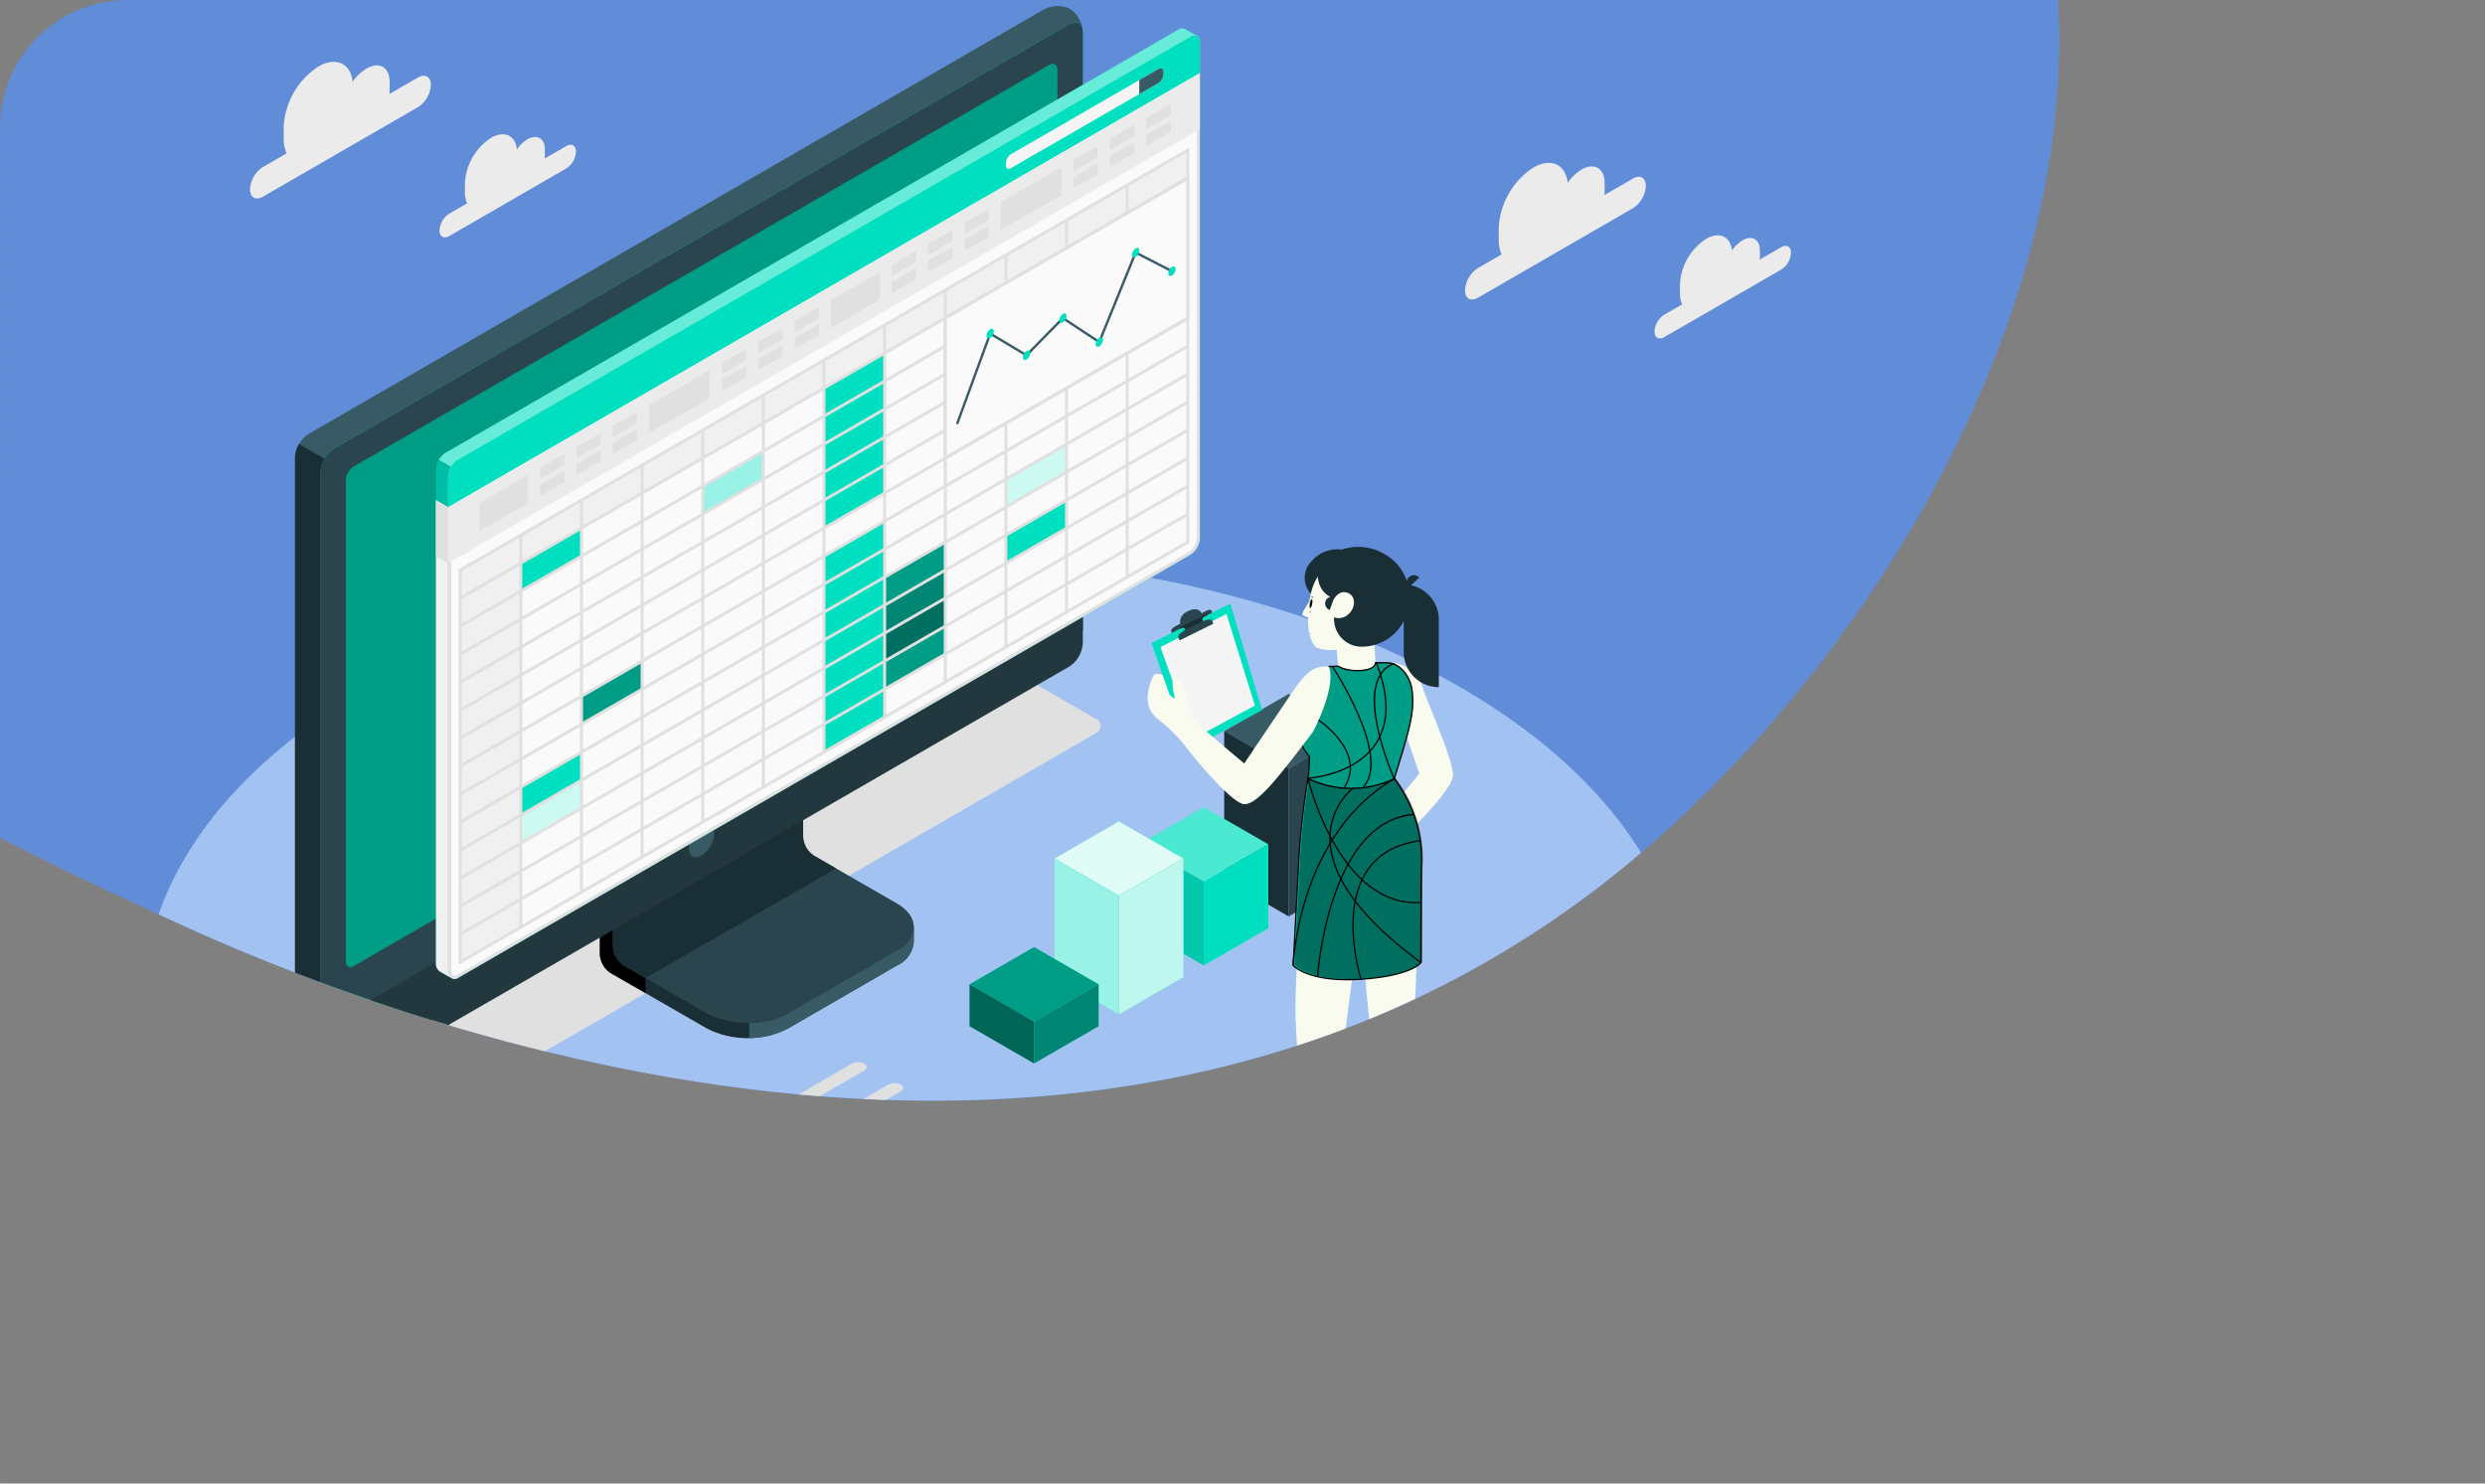 <svg xmlns="http://www.w3.org/2000/svg" xmlns:xlink="http://www.w3.org/1999/xlink" width="67.67mm" height="40.4mm" viewBox="0 0 191.82 114.52">
  <rect x="0" y="0" width="191.82" height="114.52" fill="#808080" stroke="none"/>
  <defs>
    <style>
      .cls-1, .cls-26, .cls-36 {
        fill: none;
      }

      .cls-2 {
        clip-path: url(#clip-path);
      }

      .cls-3 {
        fill: #ff4f5b;
      }

      .cls-4 {
        fill: #ebebeb;
      }

      .cls-5 {
        fill: #1a2e35;
      }

      .cls-6 {
        clip-path: url(#clip-path-2);
      }

      .cls-7 {
        fill: #618dd8;
      }

      .cls-8 {
        fill: #a2c3f2;
      }

      .cls-9 {
        fill: #e0e0e0;
      }

      .cls-10 {
        fill: #2b454e;
      }

      .cls-11 {
        fill: #375a64;
      }

      .cls-12, .cls-34 {
        fill: #00dfbf;
      }

      .cls-13 {
        opacity: 0.2;
      }

      .cls-14, .cls-27, .cls-35 {
        opacity: 0.3;
      }

      .cls-15, .cls-25 {
        fill: #fafafa;
      }

      .cls-16 {
        fill: #f0f0f0;
      }

      .cls-17, .cls-22 {
        opacity: 0.4;
      }

      .cls-18, .cls-21, .cls-24, .cls-27, .cls-29, .cls-30 {
        fill: #fff;
      }

      .cls-19 {
        opacity: 0.15;
      }

      .cls-20 {
        fill: #f5f5f5;
      }

      .cls-21 {
        opacity: 0.8;
      }

      .cls-23 {
        opacity: 0.5;
      }

      .cls-24 {
        opacity: 0.6;
      }

      .cls-25 {
        stroke: #e0e0e0;
        stroke-width: 0.247px;
      }

      .cls-25, .cls-34, .cls-36 {
        stroke-miterlimit: 10;
      }

      .cls-26 {
        stroke: #375a64;
        stroke-linecap: round;
        stroke-linejoin: round;
        stroke-width: 0.185px;
      }

      .cls-28 {
        opacity: 0.1;
      }

      .cls-29 {
        opacity: 0.88;
      }

      .cls-30 {
        opacity: 0.75;
      }

      .cls-31 {
        opacity: 0.55;
      }

      .cls-32 {
        fill: #fafbef;
      }

      .cls-33 {
        fill: #ffaaa8;
      }

      .cls-34, .cls-36 {
        stroke: #000;
        stroke-width: 0.1px;
      }

      .cls-37 {
        fill: #ff8383;
      }
    </style>
    <clipPath id="clip-path">
      <path class="cls-1" d="M191.82-120.498v61.47a60.495,60.495,0,0,1-10.15,6c-16.32,7.56-34.85,3.88-71.25-3.79-48.29-10.18-50.84-17.58-76.54-18.19a124.037,124.037,0,0,0-33.88,3.79v-49.28a9.867,9.867,0,0,1,9.86-9.86h172.1A9.861,9.861,0,0,1,191.82-120.498Z"/>
    </clipPath>
    <clipPath id="clip-path-2">
      <path class="cls-1" d="M124.24,67.83c-43.51,34.26-102.15,7.29-111.41,3.03-3.85-1.77-8.29-3.81-12.83-6.2V9.86A9.861,9.861,0,0,1,9.86,0H158.87C160.35,25.24,143.37,52.76,124.24,67.83Z"/>
    </clipPath>
  </defs>
  <title>cards</title>
  <g id="Layer_1" data-name="Layer 1">
    <g class="cls-2">
      <g>
        <g>
          <g>
            <path class="cls-3" d="M116.127,15.473l-.578,7.311s-7.224,2.321-7.266,3.675l14.131.186.418-11.186Z"/>
            <path class="cls-4" d="M119.903,22.04a.578.578,0,0,1,.419.647.555.555,0,0,1-.638.421.609.609,0,0,1-.44-.688.576.576,0,0,1,.712-.364"/>
            <path class="cls-4" d="M122.414,26.644l-.028-1.134-13.383.082s-.768.457-.747.898Z"/>
            <path class="cls-5" d="M115.317,22.719c.004.069.351.09.697.302.352.203.536.497.599.467.063-.015-.052-.425-.476-.674C115.715,22.561,115.3,22.656,115.317,22.719Z"/>
            <path class="cls-5" d="M113.852,23.377c-.014.067.289.176.532.461.252.278.32.592.389.587.065.009.101-.397-.208-.746C114.259,23.328,113.852,23.311,113.852,23.377Z"/>
            <path class="cls-5" d="M113.063,25.178c.063.013.149-.335-.04-.708-.186-.374-.516-.514-.544-.455-.037.058.178.255.329.563C112.966,24.882,112.995,25.173,113.063,25.178Z"/>
            <path class="cls-5" d="M115.392,21.049c.031.062.345-.043.736-.028.391.007.699.129.733.068.038-.051-.266-.298-.727-.309C115.673,20.766,115.356,20.995,115.392,21.049Z"/>
          </g>
          <path class="cls-5" d="M115.322,19.579a1.328,1.328,0,0,0,.708-.025,3.187,3.187,0,0,0,.734-.25,3.339,3.339,0,0,0,.4-.228.869.869,0,0,0,.209-.173.301.301,0,0,0,.021-.368.379.379,0,0,0-.307-.149.926.926,0,0,0-.264.045,2.549,2.549,0,0,0-.436.164,2.496,2.496,0,0,0-.64.448c-.319.314-.423.575-.399.588.032.022.185-.199.511-.46a2.828,2.828,0,0,1,.621-.375,2.633,2.633,0,0,1,.403-.138c.149-.044.276-.049.316.017.015.025.017.035-.013.08a.709.709,0,0,1-.154.126,3.716,3.716,0,0,1-.368.225,3.927,3.927,0,0,1-.677.283A4.889,4.889,0,0,0,115.322,19.579Z"/>
          <path class="cls-5" d="M115.415,19.675a1.129,1.129,0,0,0,.166-.69,2.293,2.293,0,0,0-.313-1.197.586.586,0,0,0-.463-.344.331.331,0,0,0-.29.206.958.958,0,0,0-.065.262,1.575,1.575,0,0,0,.014.477,1.629,1.629,0,0,0,.325.723c.287.358.578.432.583.408.022-.035-.223-.161-.445-.507a1.632,1.632,0,0,1-.244-.659,1.457,1.457,0,0,1,.001-.41c.018-.151.07-.274.127-.26.07-.003.193.106.255.225a2.354,2.354,0,0,1,.187.379,2.55,2.55,0,0,1,.158.703C115.443,19.405,115.377,19.666,115.415,19.675Z"/>
        </g>
        <g>
          <path class="cls-3" d="M146.682,14.256l1.633,8.538,3.239,6.381a.891.891,0,0,1-.446,1.223h0a.885.885,0,0,1-.813-.06c-1.565-.965-7.302-4.543-7.387-5.174-.098-.731-2.321-8.892-2.321-8.892Z"/>
          <path class="cls-4" d="M151.109,30.398l-8.323-5.808.077.36a1.34,1.34,0,0,0,.494.783c.676.518,2.574,1.908,6.913,4.611a.89.89,0,0,0,.839.054Z"/>
          <path class="cls-4" d="M143.946,22.084a.539.539,0,0,1,.292.657.518.518,0,0,1-.649.295.568.568,0,0,1-.306-.697.537.537,0,0,1,.709-.232"/>
          <path class="cls-5" d="M148.367,27.103a1.922,1.922,0,0,1,1.541-1.219c.003-.022-.119-.065-.324-.051a1.42,1.42,0,0,0-1.192.943C148.331,26.972,148.345,27.1,148.367,27.103Z"/>
          <path class="cls-5" d="M149.217,28.111c.048.028.262-.307.674-.527a7.27,7.27,0,0,1,.807-.285.987.987,0,0,0-.899.118C149.331,27.67,149.168,28.097,149.217,28.111Z"/>
          <path class="cls-5" d="M146.927,25.886a8.901,8.901,0,0,1,.985-.884,8.903,8.903,0,0,1,1.197-.565,2.435,2.435,0,0,0-2.183,1.449Z"/>
          <path class="cls-5" d="M146.213,23.332c.034.046.461-.251,1.067-.405.604-.162,1.122-.111,1.129-.168a2.211,2.211,0,0,0-2.196.572Z"/>
          <path class="cls-5" d="M145.67,20.838A2.83,2.83,0,0,1,147.958,20.428c.01-.021-.106-.107-.326-.179a1.941,1.941,0,0,0-1.718.308C145.732,20.701,145.654,20.822,145.67,20.838Z"/>
          <path class="cls-5" d="M146.653,19.916a.75.75,0,0,0-.058-.324,2.283,2.283,0,0,0-.437-.787,1.013,1.013,0,0,0-.526-.382.358.358,0,0,0-.378.163.583.583,0,0,0-.052.413,1.259,1.259,0,0,0,1.324.907,1.46,1.46,0,0,0,1.242-1.048.507.507,0,0,0-.065-.417.351.351,0,0,0-.398-.104,1.245,1.245,0,0,0-.497.411,2.549,2.549,0,0,0-.438.785.775.775,0,0,0-.067.322,4.054,4.054,0,0,1,.608-1.019,1.162,1.162,0,0,1,.442-.348.187.187,0,0,1,.217.056.348.348,0,0,1,.027.277,1.303,1.303,0,0,1-1.087.897,1.093,1.093,0,0,1-1.135-.754.423.423,0,0,1,.024-.29.194.194,0,0,1,.207-.093.916.916,0,0,1,.452.315A3.378,3.378,0,0,1,146.653,19.916Z"/>
        </g>
        <path class="cls-5" d="M116.03-51.713c-.09-.003-1.173,71.633-1.173,71.633l8.656-.299,2.996-35.219.72-25.855,5.89,23.913,7.346,37.532,8.644-2.17L138.108-52.179l-10.358-2.004Z"/>
      </g>
    </g>
    <g class="cls-6">
      <g>
        <rect class="cls-7" x="-27.68" y="-22.482" width="206.993" height="140.527"/>
        <g>
          <ellipse id="Floor" class="cls-8" cx="70.594" cy="77.303" rx="59.496" ry="34.35"/>
          <ellipse id="Shadow" class="cls-9" cx="103.185" cy="92.526" rx="11.92" ry="6.882"/>
          <path id="Shadow-2" data-name="Shadow" class="cls-9" d="M25.699,89.445l-9.774-5.643a.608.608,0,0,1,0-1.152L72.775,49.828a2.205,2.205,0,0,1,1.996,0l9.774,5.643a.608.608,0,0,1,0,1.152l-56.85,32.822A2.205,2.205,0,0,1,25.699,89.445Z"/>
          <path id="Cloud" class="cls-4" d="M32.266,5.982,30.056,7.258a2.66,2.66,0,0,0,.019-.293V6.325c0-1.139-.8-1.601-1.787-1.032a3.457,3.457,0,0,0-1.065,1.024c-.162-1.433-1.286-1.967-2.651-1.178a5.909,5.909,0,0,0-2.673,4.63v.958a2.523,2.523,0,0,0,.226,1.11L20.289,12.897a2.191,2.191,0,0,0-.991,1.717c0,.632.444.888.991.572l11.977-6.915a2.191,2.191,0,0,0,.991-1.717C33.257,5.922,32.814,5.665,32.266,5.982Z"/>
          <path id="Cloud-2" data-name="Cloud" class="cls-4" d="M43.712,11.277l-1.668.963a2.016,2.016,0,0,0,.014-.221v-.483c0-.86-.604-1.209-1.348-.779a2.609,2.609,0,0,0-.804.773c-.122-1.081-.97-1.484-2.001-.889a4.459,4.459,0,0,0-2.017,3.494v.723a1.904,1.904,0,0,0,.171.838l-1.386.8a1.653,1.653,0,0,0-.748,1.296c0,.477.335.67.748.432l9.039-5.219a1.653,1.653,0,0,0,.748-1.296C44.46,11.232,44.125,11.039,43.712,11.277Z"/>
          <path id="Cloud-3" data-name="Cloud" class="cls-4" d="M126.056,13.782l-2.21,1.276a2.66,2.66,0,0,0,.019-.293v-.64c0-1.139-.8-1.601-1.787-1.032a3.457,3.457,0,0,0-1.065,1.024c-.162-1.433-1.286-1.967-2.651-1.178a5.909,5.909,0,0,0-2.673,4.63v.958a2.522,2.522,0,0,0,.226,1.11L114.078,20.697a2.191,2.191,0,0,0-.991,1.717c0,.632.444.888.991.572l11.977-6.915a2.191,2.191,0,0,0,.991-1.717C127.047,13.722,126.603,13.466,126.056,13.782Z"/>
          <path id="Cloud-4" data-name="Cloud" class="cls-4" d="M137.502,19.078l-1.668.963a2.014,2.014,0,0,0,.014-.221v-.483c0-.86-.604-1.209-1.348-.779a2.609,2.609,0,0,0-.804.773c-.122-1.081-.97-1.484-2.001-.889a4.459,4.459,0,0,0-2.017,3.494v.723a1.904,1.904,0,0,0,.171.838l-1.386.8a1.653,1.653,0,0,0-.748,1.296c0,.477.335.67.748.432l9.039-5.219a1.653,1.653,0,0,0,.748-1.296C138.25,19.033,137.915,18.839,137.502,19.078Z"/>
          <g id="Monitor">
            <g>
              <path class="cls-5" d="M60.831,79.388,69.233,74.53a2.204,2.204,0,0,0,1.299-1.811c0-.655.004-1.169.004-1.169l-8.718-4.916a1.849,1.849,0,0,1-.836-1.449V54.827L46.306,63.307l-.001,10.359a1.849,1.849,0,0,0,.836,1.449l7.416,4.273A6.933,6.933,0,0,0,60.831,79.388Z"/>
              <path d="M49.829,75.5V76.664l-2.69-1.55a1.85,1.85,0,0,1-.835-1.449v-10.358l2.796-1.613c.058.71.121,1.444.179,2.159l-1.96,1.135v8.093a1.838,1.838,0,0,0,.835,1.449Z"/>
              <path class="cls-10" d="M47.318,73.083a1.849,1.849,0,0,0,.836,1.449l6.402,3.688a6.935,6.935,0,0,0,6.273.001l8.406-4.858c1.732-1,1.733-2.621 0-3.621l-6.406-3.69A1.849,1.849,0,0,1,61.994,64.602l-0-8.094L47.318,64.988Z"/>
              <path class="cls-5" d="M64.534,67.036V67.035l-1.704-.984A1.849,1.849,0,0,1,61.994,64.602l0-8.094L47.318,64.988V73.083a1.849,1.849,0,0,0,.836,1.449l1.674.967Z"/>
              <path class="cls-11" d="M70.534,71.551v1.169a2.208,2.208,0,0,1-1.299,1.811l-8.403,4.855a6.29,6.29,0,0,1-2.994.744V78.966a6.29,6.29,0,0,0,2.994-.744l8.403-4.86A2.202,2.202,0,0,0,70.534,71.551Z"/>
            </g>
            <path class="cls-11" d="M23.754,83.144a2.242,2.242,0,0,0,2.026-.037c7.215-4.165,49.541-28.602,56.755-32.767a2.31,2.31,0,0,0,1.045-1.811V2.467A2.242,2.242,0,0,0,82.6.693a2.242,2.242,0,0,0-2.026.037l-56.754,32.767a2.311,2.311,0,0,0-1.045,1.811L22.774,81.37A2.242,2.242,0,0,0,23.754,83.144Z"/>
            <path class="cls-12" d="M25.781,83.105,82.536,50.338a2.311,2.311,0,0,0,1.046-1.811V2.465c0-.667-.468-.937-1.046-.604L25.782,34.629a2.311,2.311,0,0,0-1.045,1.811l-.001,46.062C24.735,83.168,25.203,83.439,25.781,83.105Z"/>
            <path class="cls-10" d="M25.781,83.105,82.536,50.338a2.311,2.311,0,0,0,1.046-1.811V2.465c0-.667-.468-.937-1.046-.604L25.782,34.629a2.311,2.311,0,0,0-1.045,1.811l-.001,46.062C24.735,83.168,25.203,83.439,25.781,83.105Z"/>
            <path class="cls-5" d="M25.627,84.299A2.258,2.258,0,0,1,23.753,84.26a2.245,2.245,0,0,1-.98-1.777V78.302l1.961,1.135v4.181C24.734,84.226,25.12,84.501,25.627,84.299Z"/>
            <path class="cls-10" d="M24.734,79.437l.002,4.179c0,.667.468.937,1.045.604L82.536,51.453A2.311,2.311,0,0,0,83.581,49.642v-4.188Z"/>
            <path class="cls-13" d="M24.735,79.428l0,4.188c0,.667.468.937,1.045.604L82.536,51.453A2.311,2.311,0,0,0,83.581,49.642v-4.188Z"/>
            <path class="cls-12" d="M26.696,74.192l0-37.102a1.387,1.387,0,0,1,.627-1.087L80.991,5.019c.346-.2.627-.038.627.362L81.62,42.484a1.386,1.386,0,0,1-.627,1.087L27.324,74.555C26.977,74.755,26.696,74.592,26.696,74.192Z"/>
            <path class="cls-14" d="M26.696,74.192l0-37.102a1.387,1.387,0,0,1,.627-1.087L80.991,5.019c.346-.2.627-.038.627.362L81.62,42.484a1.386,1.386,0,0,1-.627,1.087L27.324,74.555C26.977,74.755,26.696,74.592,26.696,74.192Z"/>
            <path class="cls-11" d="M54.158,63.776a2.168,2.168,0,0,0-.981,1.699c0,.626.439.879.981.566a2.168,2.168,0,0,0,.981-1.699C55.139,63.716,54.699,63.463,54.158,63.776Z"/>
            <path class="cls-5" d="M25.043,35.405a2.22,2.22,0,0,0-.309,1.033V79.437l-1.961-1.135V35.309a2.165,2.165,0,0,1,.309-1.033Z"/>
          </g>
          <g id="Window">
            <g id="Window-2" data-name="Window">
              <path class="cls-12" d="M91.485,2.247a.515.515,0,0,0-.533.042L34.387,34.958a1.619,1.619,0,0,0-.733,1.269v38.135a.713.713,0,0,0,.309.637c.12.064.749.431.936.531a.42.42,0,0,0,.424-.024L91.887,42.824a1.616,1.616,0,0,0,.733-1.268V3.243a.507.507,0,0,0-.227-.481C92.261,2.693,91.619,2.328,91.485,2.247Z"/>
              <g>
                <g>
                  <path class="cls-15" d="M35.081,75.452c-.203,0-.368-.251-.368-.56V36.758a1.505,1.505,0,0,1,.67-1.162L91.949,2.928a.547.547,0,0,1,.265-.084c.177,0,.282.149.282.399V41.557a1.506,1.506,0,0,1-.671,1.16l-56.564,32.681A.36.36,0,0,1,35.081,75.452Z"/>
                  <path class="cls-9" d="M92.214,2.968h0c.137,0,.158.173.158.276V41.556a1.365,1.365,0,0,1-.61,1.054L35.2,75.29a.244.244,0,0,1-.119.038c-.13,0-.244-.204-.244-.436v-38.135a1.369,1.369,0,0,1,.609-1.055L92.011,3.034a.417.417,0,0,1,.204-.067m0-.247a.665.665,0,0,0-.327.1L35.323,35.489a1.62,1.62,0,0,0-.733,1.269v38.135c0,.369.205.683.491.683a.484.484,0,0,0,.242-.071L91.887,42.824a1.616,1.616,0,0,0,.733-1.268V3.243c0-.331-.165-.523-.405-.523Z"/>
                </g>
                <path class="cls-16" d="M33.962,74.998c.079.042.649.367.899.509a.747.747,0,0,1-.27-.615V39.154l-.938-.549V74.362A.713.713,0,0,0,33.962,74.998Z"/>
              </g>
              <g>
                <path class="cls-12" d="M92.619,3.238c-.003-.463-.329-.65-.732-.417L35.323,35.489A1.619,1.619,0,0,0,34.59,36.757l.001,2.396L92.619,5.642Z"/>
                <g class="cls-17">
                  <path class="cls-18" d="M91.887,2.82,35.323,35.488a1.506,1.506,0,0,0-.516.544l-.931-.539a1.461,1.461,0,0,1,.509-.535L90.951,2.29a.515.515,0,0,1,.532-.044c.131.081.74.426.894.509A.53.53,0,0,0,91.887,2.82Z"/>
                </g>
                <path class="cls-19" d="M33.653,38.608v-2.382a1.512,1.512,0,0,1,.223-.733l.933.537a1.481,1.481,0,0,0-.219.728v2.396Z"/>
              </g>
              <g>
                <polygon class="cls-4" points="34.591 39.154 34.59 43.469 92.619 9.965 92.619 5.642 34.591 39.154"/>
                <g>
                  <polygon class="cls-9" points="37.007 38.833 40.76 36.677 40.76 38.828 37.006 40.996 37.007 38.833"/>
                  <g>
                    <polygon class="cls-9" points="41.687 36.131 41.687 36.982 43.559 35.901 43.559 35.051 41.687 36.131"/>
                    <polygon class="cls-9" points="41.687 37.444 41.687 38.295 43.559 37.214 43.559 36.364 41.687 37.444"/>
                    <polygon class="cls-9" points="44.494 34.51 44.495 35.36 46.367 34.279 46.367 33.429 44.494 34.51"/>
                    <polygon class="cls-9" points="44.494 35.823 44.495 36.673 46.367 35.592 46.367 34.742 44.494 35.823"/>
                    <polygon class="cls-9" points="47.302 32.888 47.303 33.739 49.175 32.658 49.175 31.808 47.302 32.888"/>
                    <polygon class="cls-9" points="47.302 34.201 47.303 35.052 49.175 33.971 49.175 33.121 47.302 34.201"/>
                  </g>
                  <g>
                    <polygon class="cls-9" points="55.725 28.026 55.726 28.876 57.597 27.795 57.597 26.945 55.725 28.026"/>
                    <polygon class="cls-9" points="55.725 29.339 55.726 30.189 57.597 29.108 57.597 28.258 55.725 29.339"/>
                    <polygon class="cls-9" points="58.533 26.405 58.533 27.255 60.405 26.174 60.405 25.324 58.533 26.405"/>
                    <polygon class="cls-9" points="58.533 27.718 58.533 28.568 60.405 27.487 60.405 26.637 58.533 27.718"/>
                    <polygon class="cls-9" points="61.341 24.783 61.341 25.633 63.213 24.552 63.213 23.702 61.341 24.783"/>
                    <polygon class="cls-9" points="61.341 26.096 61.341 26.946 63.213 25.865 63.213 25.015 61.341 26.096"/>
                  </g>
                  <polygon class="cls-9" points="50.11 31.268 54.79 28.566 54.79 30.728 50.11 33.429 50.11 31.268"/>
                  <polygon class="cls-9" points="64.15 23.162 67.903 21.006 67.903 23.157 64.149 25.325 64.15 23.162"/>
                  <g>
                    <polygon class="cls-9" points="68.83 20.46 68.83 21.311 70.702 20.23 70.702 19.38 68.83 20.46"/>
                    <polygon class="cls-9" points="68.83 21.773 68.83 22.624 70.702 21.543 70.702 20.693 68.83 21.773"/>
                    <polygon class="cls-9" points="71.638 18.839 71.638 19.689 73.51 18.608 73.51 17.758 71.638 18.839"/>
                    <polygon class="cls-9" points="71.638 20.152 71.638 21.002 73.51 19.921 73.51 19.071 71.638 20.152"/>
                    <polygon class="cls-9" points="74.446 17.218 74.446 18.068 76.318 16.987 76.318 16.137 74.446 17.218"/>
                    <polygon class="cls-9" points="74.446 18.53 74.446 19.381 76.318 18.3 76.318 17.45 74.446 18.53"/>
                  </g>
                  <g>
                    <polygon class="cls-9" points="82.869 12.354 82.869 13.205 84.741 12.124 84.741 11.274 82.869 12.354"/>
                    <polygon class="cls-9" points="82.869 13.667 82.869 14.518 84.741 13.437 84.741 12.586 82.869 13.667"/>
                    <polygon class="cls-9" points="85.677 10.733 85.677 11.583 87.549 10.502 87.549 9.652 85.677 10.733"/>
                    <polygon class="cls-9" points="85.677 12.046 85.677 12.896 87.549 11.815 87.549 10.965 85.677 12.046"/>
                    <polygon class="cls-9" points="88.485 9.111 88.485 9.962 90.357 8.881 90.357 8.031 88.485 9.111"/>
                    <polygon class="cls-9" points="88.485 10.424 88.485 11.275 90.357 10.194 90.357 9.343 88.485 10.424"/>
                  </g>
                  <polygon class="cls-9" points="77.254 15.597 81.934 12.895 81.934 15.057 77.255 17.758 77.254 15.597"/>
                </g>
                <polygon class="cls-9" points="34.591 39.154 33.653 38.605 33.653 42.93 34.59 43.469 34.591 39.154"/>
              </g>
              <g>
                <path class="cls-20" d="M77.644,12.588l-0.0.159c-0.0.255.179.358.399.23l11.369-6.564a.883.883,0,0,0,.399-.691l0-.159c0-.255-.179-.358-.399-.23L78.044,11.897A.882.882,0,0,0,77.644,12.588Z"/>
                <path class="cls-11" d="M89.812,5.722l0-.159c0-.255-.179-.358-.399-.23l-1.473.85h0L87.94,7.264h0l1.473-.85A.882.882,0,0,0,89.812,5.722Z"/>
              </g>
            </g>
            <g id="Spreadsheets">
              <polygon class="cls-16" points="35.526 44.008 91.685 11.59 91.685 13.746 40.204 43.469 40.203 71.569 35.526 74.269 35.526 44.008"/>
              <polygon class="cls-12" points="40.204 43.469 44.88 40.77 44.88 42.926 40.204 45.63 40.204 43.469"/>
              <polygon class="cls-12" points="40.204 60.759 44.88 58.059 44.88 60.216 40.204 62.92 40.204 60.759"/>
              <g>
                <polygon class="cls-12" points="40.204 62.921 44.88 60.221 44.88 62.377 40.204 65.081 40.204 62.921"/>
                <polygon class="cls-21" points="40.204 62.921 44.88 60.221 44.88 62.377 40.204 65.081 40.204 62.921"/>
              </g>
              <g>
                <polygon class="cls-12" points="68.281 44.548 72.956 41.848 72.956 44.004 68.281 46.708 68.281 44.548"/>
                <polygon class="cls-14" points="68.281 44.548 72.956 41.848 72.956 44.004 68.281 46.708 68.281 44.548"/>
              </g>
              <g>
                <polygon class="cls-12" points="68.281 46.709 72.956 44.01 72.956 46.166 68.281 48.87 68.281 46.709"/>
                <polygon class="cls-22" points="68.281 46.709 72.956 44.01 72.956 46.166 68.281 48.87 68.281 46.709"/>
              </g>
              <g>
                <polygon class="cls-12" points="68.281 48.871 72.956 46.171 72.956 48.328 68.281 51.032 68.281 48.871"/>
                <polygon class="cls-23" points="68.281 48.871 72.956 46.171 72.956 48.328 68.281 51.032 68.281 48.871"/>
              </g>
              <g>
                <polygon class="cls-12" points="68.281 51.033 72.956 48.333 72.956 50.489 68.281 53.193 68.281 51.033"/>
                <polygon class="cls-14" points="68.281 51.033 72.956 48.333 72.956 50.489 68.281 53.193 68.281 51.033"/>
              </g>
              <polygon class="cls-12" points="63.605 29.958 68.281 27.258 68.281 38.065 63.605 40.77 63.605 29.958"/>
              <polygon class="cls-12" points="63.605 42.927 68.281 40.228 68.281 55.358 63.605 58.062 63.605 42.927"/>
              <g>
                <polygon class="cls-12" points="44.88 53.734 49.556 51.035 49.556 53.191 44.88 55.895 44.88 53.734"/>
                <polygon class="cls-14" points="44.88 53.734 49.556 51.035 49.556 53.191 44.88 55.895 44.88 53.734"/>
              </g>
              <g>
                <polygon class="cls-12" points="54.245 37.523 58.921 34.823 58.921 36.979 54.245 39.683 54.245 37.523"/>
                <polygon class="cls-24" points="54.245 37.523 58.921 34.823 58.921 36.979 54.245 39.683 54.245 37.523"/>
              </g>
              <g>
                <polygon class="cls-12" points="77.646 36.983 82.321 34.283 82.321 36.439 77.646 39.143 77.646 36.983"/>
                <polygon class="cls-21" points="77.646 36.983 82.321 34.283 82.321 36.439 77.646 39.143 77.646 36.983"/>
              </g>
              <polygon class="cls-12" points="77.646 41.307 82.321 38.608 82.321 40.764 77.646 43.468 77.646 41.307"/>
              <path class="cls-9" d="M35.469,43.91l-.058.033-0,30.528L91.741,41.947l.058-.033 0-30.527Zm56.1-4.283-4.448,2.568v-1.896l4.448-2.568ZM35.641,46.237l4.449-2.569v1.896l-4.449,2.569Zm27.849-3.106v1.896l-4.45,2.569v-1.896Zm-4.45,2.303V43.538l4.45-2.569v1.896Zm4.68-2.436,4.449-2.569v1.896L63.721,44.894Zm0-.266V40.836l4.449-2.569v1.896Zm0-2.162V38.673l4.449-2.569v1.896Zm0-2.162v-1.896l4.449-2.569v1.896Zm-.23.133-4.45,2.569v-1.896l4.45-2.569Zm0,.266v1.896l-4.45,2.569V41.376Zm-4.68,4.598-4.449,2.569V44.077l4.449-2.569Zm0,.266v1.896l-4.449,2.569V46.24Zm0,2.162v1.896l-4.449,2.569v-1.896Zm0,2.162v1.896L54.361,52.46V50.564Zm.23-.133,4.45-2.569V47.189l-4.45,2.569Zm4.45-.407v1.896l-4.45,2.569V50.024Zm.23-.133L68.17,44.753v1.896L63.721,49.218Zm0-.266V45.16l4.449-2.569V44.487Zm4.68-4.598L72.85,39.889v1.896L68.401,44.354Zm0-.266v-1.896l4.449-2.569v1.896Zm0-2.162V38.134l4.449-2.569v1.896Zm0-2.162V35.972l4.449-2.569v1.896Zm0-2.162v-1.896l4.449-2.569v1.896Zm0-2.162V31.647l4.449-2.569v1.896Zm-.23.133-4.449,2.569V34.349l4.449-2.569Zm-4.68,2.702-4.45,2.569V37.051l4.45-2.569Zm-4.68,2.702L54.361,41.65V39.753l4.449-2.569Zm0,.266v1.896l-4.449,2.569v-1.896Zm-4.68,4.598-4.45,2.569v-1.896l4.45-2.569Zm0,.266v1.896l-4.45,2.569V46.78Zm0,2.162v1.896l-4.45,2.569V48.942Zm0,2.162v1.896l-4.45,2.569V51.104Zm0,2.162V52.593l-4.45,2.569V53.266Zm0,2.162V54.755l-4.45,2.569V55.428Zm.23-.133L58.81,50.157V52.053L54.361,54.622Zm4.449-.407v1.896l-4.449,2.569V54.888Zm.23-.133,4.45-2.569v1.896l-4.45,2.569ZM63.721,49.484l4.449-2.569v1.896l-4.449,2.569Zm4.68-2.702,4.449-2.569v1.896l-4.449,2.569Zm0-.266V44.62l4.449-2.569v1.896Zm4.68-4.598,4.45-2.569V41.245l-4.45,2.569Zm0-.266V39.756l4.45-2.569V39.083Zm0-2.162v-1.896l4.45-2.569v1.896Zm0-2.162V35.432l4.45-2.569v1.896Zm0-2.162V33.27l4.45-2.569v1.896Zm0-2.162v-1.896l4.45-2.569v1.896Zm0-2.162v-1.896l4.45-2.569v1.896Zm0-2.162v-1.896l4.45-2.569v1.896Zm-.23.133-4.449,2.569v-1.896l4.449-2.569Zm-4.68,2.702-4.449,2.569v-1.896l4.449-2.569Zm-4.68,2.702-4.45,2.569v-1.896l4.45-2.569Zm-4.68,2.702-4.449,2.569v-1.896l4.449-2.569Zm-4.68,2.702-4.45,2.569v-1.896l4.45-2.569Zm0,.266v1.896l-4.45,2.569V42.455Zm-4.68,4.598-4.449,2.569V45.157l4.449-2.569Zm0,.266v1.896l-4.449,2.569V47.319Zm0,2.162V48.809l-4.449,2.569V49.481Zm0,2.162v1.896l-4.449,2.569V51.644Zm0,2.162v1.896l-4.449,2.569V53.806Zm0,2.162V55.295L45.001,57.864V55.968Zm0,2.162v1.896L45.001,60.026V58.13Zm0,2.162v1.896l-4.449,2.569V60.292Zm.23-.133,4.45-2.569V56.917l-4.45,2.569Zm4.45-.407v1.896l-4.45,2.569V59.752Zm.23-.133,4.449-2.569v1.896l-4.449,2.569Zm4.68-2.702,4.45-2.569V53.675l-4.45,2.569Zm4.68-2.702,4.449-2.569v1.896l-4.449,2.569Zm4.68-2.702,4.449-2.569v1.896L68.401,50.84Zm4.68-2.702,4.45-2.569V45.569l-4.45,2.569Zm0-.266V44.08l4.45-2.569v1.896Zm4.68-4.598,4.449-2.569v1.896l-4.449,2.569Zm0-.266V39.216l4.449-2.569v1.896Zm0-2.162V37.054L82.21,34.485v1.896Zm0-2.162v-1.896L82.21,32.323v1.896Zm0-2.162v-1.896l4.449-2.569v1.896Zm0-2.162V30.568l4.449-2.569v1.896Zm0-2.162v-1.896l4.449-2.569v1.896Zm0-2.162v-1.896l4.449-2.569v1.896Zm0-2.162v-1.896l4.449-2.569v1.896Zm0-2.162v-1.896l4.449-2.569v1.896Zm-.23.133-4.45,2.569v-1.896l4.45-2.569Zm-4.68,2.702-4.449,2.569v-1.896l4.449-2.569Zm-4.68,2.702-4.449,2.569v-1.896l4.449-2.569Zm-4.68,2.702-4.45,2.569v-1.896l4.45-2.569ZM58.81,34.756l-4.449,2.569v-1.896l4.449-2.569Zm-4.68,2.702-4.45,2.569v-1.896l4.45-2.569Zm-4.68,2.702-4.449,2.569v-1.896l4.449-2.569Zm0,.266v1.896l-4.449,2.569v-1.896Zm-4.68,4.598-4.45,2.569v-1.896l4.45-2.569Zm0,.266v1.896l-4.45,2.569V47.859Zm0,2.162v1.896l-4.45,2.569V50.022Zm0,2.162v1.896l-4.45,2.569V52.184Zm0,2.162V53.673L40.321,56.242V54.346Zm0,2.162v1.896l-4.45,2.569V56.508Zm0,2.162v1.896l-4.45,2.569V58.67Zm0,2.162v1.896l-4.45,2.569V60.832Zm0,2.162v1.896l-4.45,2.569V62.994Zm0,2.162v1.896L40.321,67.052V65.156Zm.23-.133,4.449-2.569v1.896l-4.449,2.569Zm4.449-.407v1.896l-4.449,2.569V64.616Zm.23-.133,4.45-2.569v1.896l-4.45,2.569Zm4.68-2.702,4.449-2.569v1.896l-4.449,2.569Zm4.68-2.702,4.45-2.569v1.896l-4.45,2.569Zm4.68-2.702,4.449-2.569v1.896l-4.449,2.569Zm4.68-2.702,4.449-2.569v1.896l-4.449,2.569Zm4.68-2.702,4.45-2.569v1.896l-4.45,2.569Zm4.68-2.702,4.449-2.569v1.896l-4.449,2.569Zm0-.266v-1.896l4.449-2.569v1.896Zm4.68-4.598,4.45-2.569v1.896l-4.45,2.569Zm0-.266v-1.896l4.45-2.569v1.896Zm0-2.162V36.514l4.45-2.569v1.896Zm0-2.162V34.352l4.45-2.569v1.896Zm0-2.162v-1.896l4.45-2.569v1.896Zm0-2.162v-1.896l4.45-2.569v1.896Zm0-2.162V27.866l4.45-2.569V27.193Zm0-2.162v-1.896l4.45-2.569v1.896Zm0-2.162v-1.896l4.45-2.569v1.896Zm0-2.162v-1.896l4.45-2.569v1.896Zm0-2.162v-1.896l4.45-2.569v1.896Zm0-2.162V17.056l4.45-2.569v1.895Zm-.23.133L77.761,21.653v-1.895l4.449-2.569Zm-4.68,2.702-4.45,2.569v-1.895l4.45-2.569Zm-4.68,2.702-4.449,2.569V25.162l4.449-2.569Zm-4.68,2.702-4.449,2.569V27.864l4.449-2.569Zm-4.68,2.702-4.45,2.569V30.566l4.45-2.569Zm-4.68,2.702-4.449,2.569V33.268l4.449-2.569Zm-4.68,2.702-4.45,2.569V35.97l4.45-2.569Zm-4.68,2.702-4.449,2.569v-1.895l4.449-2.569Zm-4.68,2.702-4.45,2.569V41.374l4.45-2.569Zm0,.266v1.896l-4.45,2.569v-1.896Zm-9.129,7.433,4.449-2.569v1.896L35.641,50.295Zm-0,2.162L40.09,47.992v1.896l-4.449,2.569Zm0,2.162,4.449-2.569v1.896l-4.449,2.569Zm-0,2.162,4.449-2.569v1.896l-4.449,2.569Zm0,2.162,4.449-2.569V56.375l-4.449,2.569Zm0,2.162,4.449-2.569V58.537l-4.449,2.569Zm0,2.162,4.449-2.569v1.896l-4.449,2.569Zm0,2.162L40.09,60.965v1.896l-4.449,2.569Zm-0,2.162L40.09,63.127V65.023L35.641,67.592Zm0,2.162,4.449-2.569v1.896l-4.449,2.569Zm-0,2.162,4.449-2.569v1.896L35.641,71.916Zm4.68-2.702,4.45-2.569v1.896l-4.45,2.569Zm4.45-.407v1.889L40.321,71.37V69.48Zm.23-.133,4.449-2.569v1.889l-4.449,2.569Zm4.68-2.702,4.45-2.569v1.889l-4.45,2.569Zm4.68-2.702,4.449-2.569v1.889l-4.449,2.569Zm4.68-2.702,4.45-2.569v1.889L59.041,60.561Zm4.68-2.702,4.449-2.569v1.889l-4.449,2.569Zm4.68-2.702,4.449-2.569v1.889l-4.449,2.569Zm4.68-2.702,4.45-2.569v1.889l-4.45,2.569Zm4.68-2.702,4.449-2.569v1.889l-4.449,2.569Zm4.68-2.702,4.45-2.569V44.482l-4.45,2.569Zm0-.266v-1.896l4.45-2.569v1.896Zm9.128-7.432L87.121,40.032v-1.896l4.448-2.568Zm0-2.162-4.448,2.568v-1.896l4.448-2.568Zm0-2.162-4.448,2.568V33.812L91.569,31.244Zm0-2.162-4.448,2.568v-1.896l4.448-2.568Zm0-2.162-4.448,2.568v-1.896l4.448-2.568Zm0-2.162-4.448,2.568v-1.896l4.448-2.568Zm0-2.162-4.448,2.568V25.164l4.448-2.568Zm0-2.162-4.448,2.568v-1.896l4.448-2.568Zm0-2.162-4.448,2.568v-1.896l4.448-2.568Zm0-2.162-4.448,2.568v-1.896l4.448-2.568Zm0-2.162L87.121,18.411V16.515l4.448-2.568Zm0-2.162-4.448,2.568v-1.895L91.569,11.786ZM40.09,41.507v1.895l-4.449,2.569,0-1.895ZM35.641,72.182l4.449-2.569v1.889L35.641,74.071Zm51.48-27.833V42.46l4.448-2.568,0,1.889Z"/>
              <g>
                <polygon class="cls-25" points="72.956 24.551 91.685 13.747 91.685 24.558 72.956 35.359 72.956 24.551"/>
                <g>
                  <polyline class="cls-26" points="73.903 32.662 76.434 25.75 79.233 27.423 82.047 24.557 84.853 26.407 87.659 19.497 90.465 20.937"/>
                  <path class="cls-12" d="M76.434,25.423a.625.625,0,0,0-.282.49c0,.181.126.254.282.164a.627.627,0,0,0,.282-.49C76.716,25.406,76.59,25.333,76.434,25.423Z"/>
                  <path class="cls-12" d="M79.24,27.096a.625.625,0,0,0-.282.49c0,.181.126.254.282.164a.627.627,0,0,0,.282-.49C79.522,27.08,79.396,27.006,79.24,27.096Z"/>
                  <path class="cls-12" d="M82.047,24.231a.625.625,0,0,0-.282.49c0,.181.126.254.282.164a.627.627,0,0,0,.282-.49C82.329,24.214,82.202,24.141,82.047,24.231Z"/>
                  <path class="cls-12" d="M84.853,26.079a.625.625,0,0,0-.282.49c0,.181.126.254.282.164a.627.627,0,0,0,.282-.49C85.135,26.062,85.008,25.989,84.853,26.079Z"/>
                  <path class="cls-12" d="M87.659,19.17a.625.625,0,0,0-.282.49c0,.181.126.254.282.164A.627.627,0,0,0,87.941,19.334C87.941,19.154,87.815,19.081,87.659,19.17Z"/>
                  <path class="cls-12" d="M90.465,20.61a.625.625,0,0,0-.282.49c0,.181.126.254.282.164a.627.627,0,0,0,.282-.49C90.747,20.593,90.621,20.52,90.465,20.61Z"/>
                </g>
              </g>
            </g>
          </g>
          <g id="Charts">
            <g>
              <polygon class="cls-11" points="99.476 53.563 94.496 56.438 99.476 59.314 104.456 56.439 99.476 53.563"/>
              <polygon class="cls-10" points="104.457 56.432 104.456 67.868 99.477 70.743 99.476 59.314 104.457 56.432"/>
              <polygon class="cls-5" points="99.476 59.314 99.477 70.743 94.496 67.868 94.496 56.433 99.476 59.314"/>
            </g>
            <g>
              <polygon class="cls-12" points="92.924 62.305 87.944 65.18 92.925 68.055 97.904 65.18 92.924 62.305"/>
              <polygon class="cls-27" points="92.924 62.305 87.944 65.18 92.925 68.055 97.904 65.18 92.924 62.305"/>
              <polygon class="cls-12" points="97.905 65.173 97.905 71.65 92.925 74.526 92.924 68.056 97.905 65.173"/>
              <polygon class="cls-12" points="92.924 68.056 92.925 74.526 87.945 71.65 87.944 65.174 92.924 68.056"/>
              <polygon class="cls-28" points="92.924 68.056 92.925 74.526 87.945 71.65 87.944 65.174 92.924 68.056"/>
            </g>
            <g>
              <polygon class="cls-12" points="86.372 63.398 81.393 66.273 86.373 69.148 91.353 66.273 86.372 63.398"/>
              <polygon class="cls-29" points="86.372 63.398 81.393 66.273 86.373 69.148 91.353 66.273 86.372 63.398"/>
              <polygon class="cls-12" points="91.353 66.267 91.353 75.433 86.373 78.308 86.373 69.149 91.353 66.267"/>
              <polygon class="cls-30" points="91.353 66.267 91.353 75.433 86.373 78.308 86.373 69.149 91.353 66.267"/>
              <polygon class="cls-12" points="86.373 69.149 86.373 78.308 81.393 75.433 81.393 66.267 86.373 69.149"/>
              <polygon class="cls-24" points="86.373 69.149 86.373 78.308 81.393 75.433 81.393 66.267 86.373 69.149"/>
            </g>
            <g>
              <polygon class="cls-12" points="79.821 73.108 74.841 75.983 79.821 78.859 84.801 75.983 79.821 73.108"/>
              <polygon class="cls-14" points="79.821 73.108 74.841 75.983 79.821 78.859 84.801 75.983 79.821 73.108"/>
              <polygon class="cls-12" points="84.802 75.977 84.801 79.216 79.821 82.091 79.821 78.859 84.802 75.977"/>
              <polygon class="cls-22" points="84.802 75.977 84.801 79.216 79.821 82.091 79.821 78.859 84.802 75.977"/>
              <polygon class="cls-12" points="79.821 78.859 79.821 82.091 74.841 79.215 74.841 75.978 79.821 78.859"/>
              <polygon class="cls-31" points="79.821 78.859 79.821 82.091 74.841 79.215 74.841 75.978 79.821 78.859"/>
            </g>
          </g>
          <g id="Charts-2" data-name="Charts">
            <g>
              <polygon class="cls-5" points="52.695 93.222 52.695 95.107 50.833 90.047 50.833 88.165 50.835 88.167 52.695 93.222"/>
              <polygon class="cls-10" points="52.696 93.223 52.696 95.107 60.375 92.443 60.375 90.559 52.696 93.223"/>
              <path class="cls-11" d="M50.833,88.164l1.863,5.059,7.679-2.664C58.267,88.72,54.602,87.8,50.833,88.164Z"/>
              <path class="cls-12" d="M42.81,93.573a.482.482,0,0,0-.002.058v-.058Z"/>
              <path class="cls-12" d="M51.93,95.6l-1.141,5.364c-4.654-.454-8.018-2.809-7.979-5.5l-.002.005V93.63c0,2.671,3.355,5,7.982,5.452l.783-3.687Z"/>
              <path class="cls-22" d="M51.93,95.6l-1.141,5.364c-4.654-.454-8.018-2.809-7.979-5.5l-.002.005V93.63c0,2.671,3.355,5,7.982,5.452l.783-3.687Z"/>
              <g>
                <path class="cls-12" d="M51.663,99.144v1.884a14.862,14.862,0,0,0,5.667-.775c2.195-.762,3.745-1.971,4.364-3.405a3.393,3.393,0,0,0,.288-1.315c.002-.179 0-1.947 0-1.947a2,2,0,0,1-1.155-.706l-1.438.499L52.804,95.663Z"/>
                <path class="cls-24" d="M51.663,99.144v1.884a14.862,14.862,0,0,0,5.667-.775c2.195-.762,3.745-1.971,4.364-3.405a3.393,3.393,0,0,0,.288-1.315c.002-.179 0-1.947 0-1.947a2,2,0,0,1-1.155-.706l-1.438.499L52.804,95.663Z"/>
                <polygon class="cls-12" points="45.932 91.419 51.653 94.722 51.653 92.838 45.932 89.535 45.932 91.419"/>
                <polygon class="cls-28" points="45.932 91.419 51.653 94.722 51.653 92.838 45.932 89.535 45.932 91.419"/>
              </g>
              <g>
                <path class="cls-12" d="M42.879,92.951c-.626,2.944,2.894,5.641,7.91,6.131l1.141-5.365-6.62-3.822A4.858,4.858,0,0,0,42.879,92.951Z"/>
                <path class="cls-14" d="M42.879,92.951c-.626,2.944,2.894,5.641,7.91,6.131l1.141-5.365-6.62-3.822A4.858,4.858,0,0,0,42.879,92.951Z"/>
                <path class="cls-12" d="M51.696,98.987l-.033.157a14.862,14.862,0,0,0,5.667-.775c2.195-.762,3.745-1.971,4.364-3.405a3.525,3.525,0,0,0-.866-3.969l-1.438.499L52.804,93.779Z"/>
                <path class="cls-30" d="M51.696,98.987l-.033.157a14.862,14.862,0,0,0,5.667-.775c2.195-.762,3.745-1.971,4.364-3.405a3.525,3.525,0,0,0-.866-3.969l-1.438.499L52.804,93.779Z"/>
                <path class="cls-12" d="M45.932,89.535l5.721,3.303L49.971,88.269A11.728,11.728,0,0,0,45.932,89.535Z"/>
              </g>
              <polygon class="cls-12" points="51.93 95.601 51.93 93.717 50.789 99.081 50.789 100.965 51.93 95.601"/>
              <polygon class="cls-31" points="51.93 95.601 51.93 93.717 50.789 99.081 50.789 100.965 51.93 95.601"/>
            </g>
            <g>
              <g>
                <polygon class="cls-12" points="59.229 85.338 57.982 86.057 59.229 86.777 60.475 86.057 59.229 85.338"/>
                <polygon class="cls-14" points="59.229 85.338 57.982 86.057 59.229 86.777 60.475 86.057 59.229 85.338"/>
                <polygon class="cls-12" points="60.475 86.056 60.475 86.778 59.229 87.497 59.229 86.777 60.475 86.056"/>
                <polygon class="cls-22" points="60.475 86.056 60.475 86.778 59.229 87.497 59.229 86.777 60.475 86.056"/>
                <polygon class="cls-12" points="59.229 86.777 59.229 87.497 57.982 86.778 57.982 86.056 59.229 86.777"/>
                <polygon class="cls-31" points="59.229 86.777 59.229 87.497 57.982 86.778 57.982 86.056 59.229 86.777"/>
              </g>
              <path class="cls-9" d="M61.132,84.779l4.618-2.666a1.07,1.07,0,0,1,.967-.018c.258.149.245.399-.031.558l-4.618,2.666a1.07,1.07,0,0,1-.967.018C60.842,85.188,60.856,84.938,61.132,84.779Z"/>
            </g>
            <g>
              <g>
                <polygon class="cls-12" points="62.037 86.959 60.79 87.678 62.037 88.398 63.283 87.678 62.037 86.959"/>
                <polygon class="cls-29" points="62.037 86.959 60.79 87.678 62.037 88.398 63.283 87.678 62.037 86.959"/>
                <polygon class="cls-12" points="63.283 87.677 63.283 88.399 62.037 89.119 62.037 88.398 63.283 87.677"/>
                <polygon class="cls-30" points="63.283 87.677 63.283 88.399 62.037 89.119 62.037 88.398 63.283 87.677"/>
                <polygon class="cls-12" points="62.037 88.398 62.037 89.119 60.79 88.399 60.79 87.677 62.037 88.398"/>
                <polygon class="cls-24" points="62.037 88.398 62.037 89.119 60.79 88.399 60.79 87.677 62.037 88.398"/>
              </g>
              <path class="cls-9" d="M63.94,86.4l4.618-2.666a1.07,1.07,0,0,1,.967-.018c.258.149.245.399-.031.558l-4.618,2.666a1.07,1.07,0,0,1-.967.018C63.65,86.809,63.664,86.559,63.94,86.4Z"/>
            </g>
            <g>
              <g>
                <polygon class="cls-12" points="64.845 88.58 63.598 89.3 64.845 90.019 66.091 89.3 64.845 88.58"/>
                <polygon class="cls-27" points="64.845 88.58 63.598 89.3 64.845 90.019 66.091 89.3 64.845 88.58"/>
                <polygon class="cls-12" points="66.091 89.298 66.091 90.02 64.845 90.74 64.845 90.019 66.091 89.298"/>
                <polygon class="cls-12" points="64.845 90.019 64.845 90.74 63.598 90.02 63.598 89.298 64.845 90.019"/>
                <polygon class="cls-28" points="64.845 90.019 64.845 90.74 63.598 90.02 63.598 89.298 64.845 90.019"/>
              </g>
              <path class="cls-9" d="M66.748,88.022l4.618-2.666a1.07,1.07,0,0,1,.967-.018c.258.149.245.399-.031.558l-4.618,2.666a1.07,1.07,0,0,1-.967.018C66.458,88.431,66.472,88.181,66.748,88.022Z"/>
            </g>
            <g>
              <g>
                <polygon class="cls-11" points="67.653 90.201 66.406 90.921 67.653 91.64 68.899 90.921 67.653 90.201"/>
                <polygon class="cls-10" points="68.899 90.919 68.899 91.641 67.653 92.361 67.653 91.641 68.899 90.919"/>
                <polygon class="cls-5" points="67.653 91.641 67.653 92.361 66.406 91.641 66.406 90.919 67.653 91.641"/>
              </g>
              <path class="cls-9" d="M69.556,89.643l4.618-2.666a1.07,1.07,0,0,1,.967-.018c.258.149.245.399-.031.558l-4.618,2.666a1.07,1.07,0,0,1-.967.018C69.266,90.052,69.28,89.802,69.556,89.643Z"/>
            </g>
          </g>
          <g id="Character">
            <g>
              <path class="cls-32" d="M106.736,51.161a2.792,2.792,0,0,1,3.144,2.123c.617,1.641,2.254,5.401,2.286,6.519.033,1.16-3.7,4.675-3.567,4.614.041-.019-1.138-2.13-1.138-2.13l2.1-2.573-1.204-3.494Z"/>
              <g>
                <path class="cls-5" d="M108.857,89.575c.105.1.125.197.121.563-.003.366.151.774-.037,1.115a1.161,1.161,0,0,1-1.22.242,3.784,3.784,0,0,1-.839-.755,5.971,5.971,0,0,0-.735-.711c-.308-.23-.667-.383-.989-.594a1.975,1.975,0,0,1-.896-1.481.971.971,0,0,1,.115-.564.642.642,0,0,1,.645-.211,8.916,8.916,0,0,1,1.803.905C107.167,88.321,108.749,89.472,108.857,89.575Z"/>
                <path class="cls-33" d="M107.121,88.061c-.011.263-1.117-.352-1.571-.292l-.013.006c-.421.202-.072.793.321,1.095s1.67,1.242,1.67,1.242l.262-1.516Z"/>
                <path class="cls-5" d="M102.326,92.332c.205-.001.296.671.334,1.189a3.632,3.632,0,0,1,.039,1.348c-.142.294-.682.478-1.515.461a4.892,4.892,0,0,0-1.966.658,2.996,2.996,0,0,1-1.873.235,2.345,2.345,0,0,1-1.619-.845c-.116-.309.04-.454,1.797-1.176a10.027,10.027,0,0,0,2.711-1.73Z"/>
                <path class="cls-33" d="M97.524,94.203c-.243.1-.453.188-.638.268-.048.166.016.429.792.559,1.183.197,4.66-2.42,4.66-2.42s-.498.137-.592-.148l-1.511.011A10.026,10.026,0,0,1,97.524,94.203Z"/>
                <path class="cls-32" d="M109.56,80.976a15.073,15.073,0,0,0-.34-3.429s.206-4.415.23-7.19c.047-5.488-.058-6.294-1.272-8.662,0,0-7.088-.829-7.387,2.625-.372,4.302-.804,11.5-.793,13.549.008,1.526.181,3.179.265,6.638a57.24,57.24,0,0,1-.029,7.967,1.452,1.452,0,0,0,2.103.137c.178-2.567,1.452-7.481,1.649-9.196a14.524,14.524,0,0,0-.151-3.705s.939-7.327,1.104-8.442a20.635,20.635,0,0,1,.411,3.579c-.005.486.168,2.119.447,4.863.17,1.672,1.353,8.203,1.609,10.303a.887.887,0,0,0,1.395-.071C109,87.377,109.56,82.575,109.56,80.976Z"/>
                <path class="cls-19" d="M104.94,71.265l.627-3.558a4.865,4.865,0,0,0,2.79-1.465,2.986,2.986,0,0,1-2.217,1.907l-.733,3.219-.124,2.935Z"/>
              </g>
              <polygon class="cls-32" points="103.162 49.967 103.457 53.192 106.29 53.02 106.073 49.444 103.162 49.967"/>
              <path class="cls-34" d="M108.849,62.561a13.077,13.077,0,0,0-1.225-2.45c1.211-3.9,1.599-5.214,1.363-6.882-.15-1.061-.983-2.121-2.016-2.066,0,0-.558.001-.793,0-.046.74-2.101.775-2.88.267l-.717.019a8.299,8.299,0,0,0-2.424,4.387,3.696,3.696,0,0,0,.914,2.546,12.964,12.964,0,0,1-.101,1.729s.005,3.301,0,4.941c0,0,.4,1.265,4.558.869,3.698-.352,3.789-1.616,3.789-1.616A7.828,7.828,0,0,0,108.849,62.561Z"/>
              <g class="cls-35">
                <path d="M108.896,62.513a13.078,13.078,0,0,0-1.225-2.45c1.211-3.9,1.599-5.214,1.363-6.882-.15-1.061-.983-2.121-2.016-2.066,0,0-.558.001-.793,0-.046.74-2.101.775-2.88.267l-.717.019a8.299,8.299,0,0,0-2.424,4.387,3.696,3.696,0,0,0,.914,2.546,12.964,12.964,0,0,1-.101,1.729s.005,3.301,0,4.941c0,0,.4,1.265,4.558.869,3.698-.352,3.789-1.616,3.789-1.616A7.828,7.828,0,0,0,108.896,62.513Z"/>
              </g>
              <g>
                <path class="cls-5" d="M103.591,42.422a2.634,2.634,0,0,0-2.278.825,1.84,1.84,0,0,0,.14,2.834l2.138-3.659"/>
                <path class="cls-32" d="M101.07,46.423s-.63.947-.548,1.047a1.499,1.499,0,0,0,.48.208Z"/>
                <path class="cls-32" d="M102.995,43.423c-.611.313-1.666.893-1.943,3.138-.284,2.305.227,3.108.54,3.411a2.973,2.973,0,0,0,1.878.106,5.941,5.941,0,0,0,2.994-2.169c.857-1.398,1.039-3.264.055-3.998A3.682,3.682,0,0,0,102.995,43.423Z"/>
                <path class="cls-5" d="M102.689,46.075c-1.277-.65-.952-2.346-.952-2.346a3.948,3.948,0,0,1,5.191-.921,3.665,3.665,0,0,1,1.835,3.46h0a3.653,3.653,0,0,1-3.654,3.654h0a2.13,2.13,0,0,1-2.13-2.13v-.141l.108.035a1.083,1.083,0,0,0,.994-.266c.56-.483.628-1.429-.082-1.668-.705-.237-1.08.582-1.08.582l-.001-.001-.275.754a.537.537,0,0,1-.32-.688A.527.527,0,0,1,102.689,46.075Z"/>
              </g>
              <g>
                <polygon class="cls-12" points="94.965 46.595 88.888 49.639 91.745 57.875 97.421 54.819 94.965 46.595"/>
                <polygon class="cls-20" points="94.675 47.392 89.577 49.946 92.109 57.028 96.87 54.464 94.675 47.392"/>
                <path class="cls-19" d="M93.596,48.134l-.094-.252c-.052-.139-.474-.064-.943.169l-.898.445c-.469.232-.807.533-.755.673l.094.252Z"/>
                <g>
                  <path class="cls-10" d="M93.515,47.13c-.032-.087-.215-.076-.409.025l-.352.182s-.206-.544-1.014-.183-.635.991-.635.991l-.373.198c-.206.109-.354.269-.331.358l.042.16,3.131-1.568S93.547,47.217,93.515,47.13Z"/>
                  <path class="cls-5" d="M93.174,47.488c-.291.137-.406.204-.326.418.091.245.176.421.176.421l-1.385.695s-.109-.311-.157-.432-.148-.179-.368-.068l-.08-.087,2.184-1.068Z"/>
                  <path class="cls-10" d="M93.655,48.148l-.094-.252c-.052-.139-.474-.064-.943.169l-.898.445c-.469.232-.807.533-.755.673l.094.252Z"/>
                </g>
              </g>
              <path class="cls-32" d="M102.58,51.449c-.957-.016-1.536.069-2.842,2.007s-3.727,5.507-4.011,5.97a2.477,2.477,0,0,0-.162,2.232c.3.562.829.758,2.333-.841,1.114-1.184,3.456-4.329,3.456-4.329S103.176,53.09,102.58,51.449Z"/>
              <path class="cls-32" d="M96.158,62.065c-.789.244-3.682-3.201-4.487-4.237a11.922,11.922,0,0,0-2.26-2.293c-1.115-.853-.929-2.131-.417-3.297.177-.404.751-.13.751-.13l.195.561.337.971c.235.226.37.3.387.235.032-.124-.165-.646-.151-1.187.017-.651.465-.215.598.015a8.093,8.093,0,0,1,.463,1.083c.218.586.114,1.174.384,1.576s4.201,3.666,4.201,3.666Z"/>
            </g>
            <path class="cls-34" d="M107.623,60.111a7.734,7.734,0,0,1-6.655,0,57.323,57.323,0,0,0-.704,6.153c-.138,2.625-.443,8.26-.443,8.26s1.147,1.336,5.236,1.065c3.93-.26,4.624-1.285,4.624-1.285s.009-5.061.03-7.274A10.263,10.263,0,0,0,107.623,60.111Z"/>
            <path class="cls-23" d="M107.718,60.064a7.734,7.734,0,0,1-6.655,0,57.325,57.325,0,0,0-.704,6.153c-.138,2.625-.443,8.26-.443,8.26s1.147,1.336,5.236,1.065c3.93-.26,4.624-1.285,4.624-1.285s.009-5.061.03-7.274A10.263,10.263,0,0,0,107.718,60.064Z"/>
            <path class="cls-5" d="M108.912,45.181l.648-.594a.567.567,0,0,0-.96.549c-.08-.007-.162-.012-.244-.012v5.213a2.708,2.708,0,0,0,2.708,2.708V47.831A2.708,2.708,0,0,0,108.912,45.181Z"/>
            <path class="cls-36" d="M101.063,60.064s8.447-.538,5.162-8.948"/>
            <path class="cls-36" d="M102.85,51.447s4.575,6.91,2.382,9.311"/>
            <path class="cls-36" d="M101.785,55.59s3.718,2.452,1.997,5.169"/>
            <path class="cls-36" d="M100.968,60.111s2.371,9.995,8.742,9.553"/>
            <path class="cls-36" d="M99.822,74.523s.354-10.071,7.802-14.413c0,0-3.441-7.635,0-8.894"/>
            <path class="cls-36" d="M101.701,75.393s.808-11.99,7.421-12.523"/>
            <path class="cls-36" d="M105.057,75.589s-3.084-9.653,4.555-10.694"/>
            <path class="cls-36" d="M104.442,60.838s-6.467,4.875,5.239,13.466"/>
          </g>
          <path d="M101.143,46.004s.255.054.271.165"/>
          <ellipse cx="101.198" cy="46.595" rx="0.343" ry="0.091" transform="translate(36.432 137.246) rotate(-79.179)"/>
          <path d="M101.076,48.928a.484.484,0,0,0,.204-.041"/>
          <circle class="cls-37" cx="101.134" cy="47.252" r="0.064"/>
        </g>
      </g>
    </g>
  </g>
</svg>
